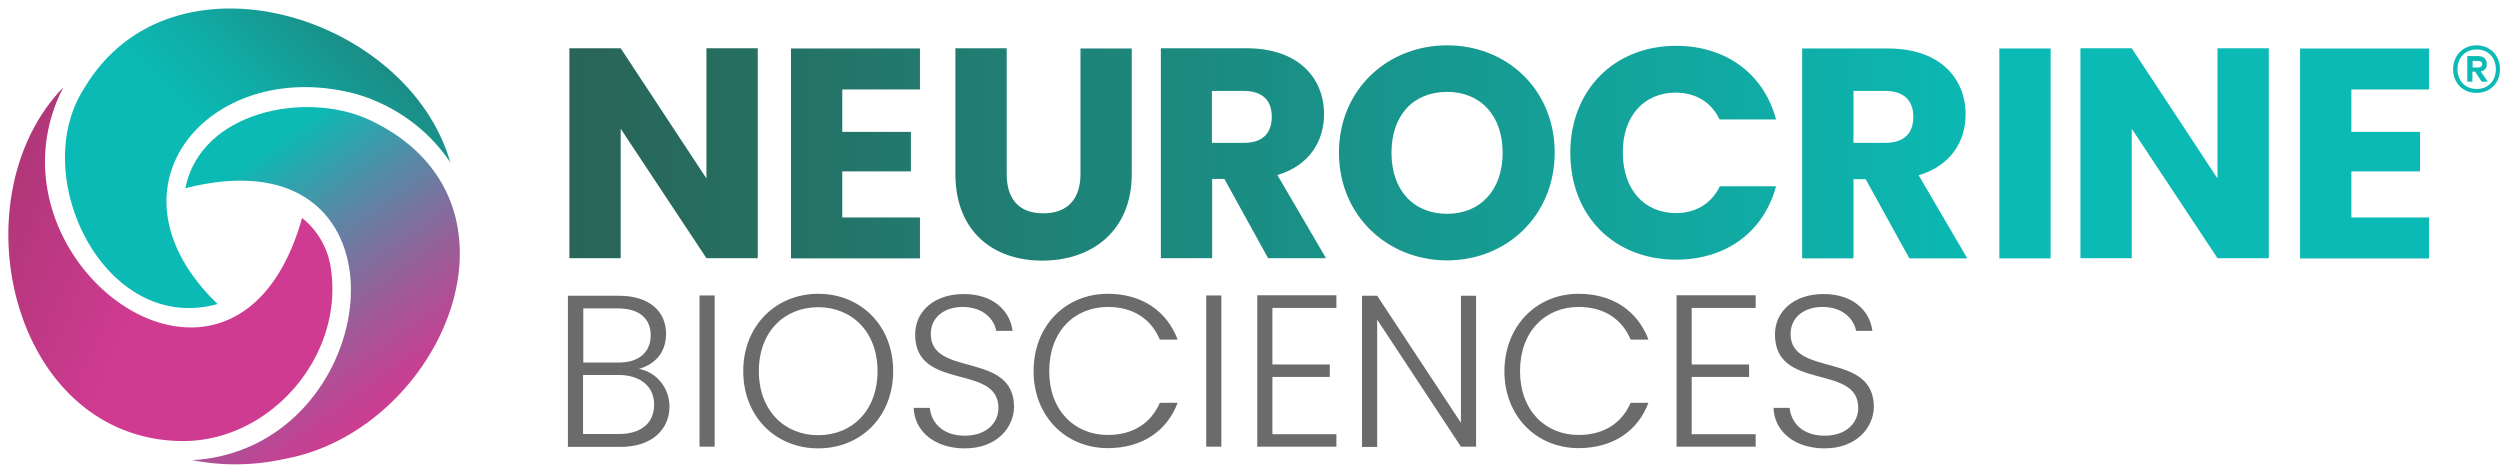 <svg width="296" height="55" xmlns="http://www.w3.org/2000/svg" overflow="hidden"><defs><clipPath id="a"><path d="M946 42h296v55H946z"/></clipPath><clipPath id="b"><path d="M947 43h295v54H947z"/></clipPath><clipPath id="c"><path d="M947 43h295v54H947z"/></clipPath><clipPath id="d"><path d="M947 43h295v54H947z"/></clipPath><linearGradient x1="55.772" y1="17.106" x2="279.224" y2="17.106" gradientUnits="userSpaceOnUse" id="e"><stop offset="0" stop-color="#2B5F51"/><stop offset=".802" stop-color="#0BBAB4"/><stop offset="1" stop-color="#0BBAB4"/></linearGradient><linearGradient x1="22.712" y1="17.844" x2="44.654" y2="48.438" gradientUnits="userSpaceOnUse" id="f"><stop offset="0" stop-color="#0BBAB4"/><stop offset=".091" stop-color="#0BBAB4"/><stop offset=".367" stop-color="#538CA6"/><stop offset=".544" stop-color="#7C719E"/><stop offset=".716" stop-color="#A15998"/><stop offset=".9" stop-color="#C24393"/><stop offset="1" stop-color="#CF3B91"/></linearGradient><linearGradient x1="12.705" y1="31.601" x2="42.199" y2="1.636" gradientUnits="userSpaceOnUse" id="g"><stop offset="0" stop-color="#0BBAB4"/><stop offset=".463" stop-color="#0BBAB4"/><stop offset=".648" stop-color="#10ACA6"/><stop offset=".999" stop-color="#1C8880"/><stop offset="1" stop-color="#1C8880"/></linearGradient><linearGradient x1="37.05" y1="41.069" x2="-18.634" y2="17.475" gradientUnits="userSpaceOnUse" id="h"><stop offset="0" stop-color="#CF3B91"/><stop offset=".364" stop-color="#CF3B91"/><stop offset=".95" stop-color="#936"/><stop offset="1" stop-color="#936"/></linearGradient></defs><g clip-path="url(#a)" transform="translate(-946 -42)"><g clip-path="url(#b)"><g clip-path="url(#c)"><g clip-path="url(#d)"><path d="M1019.456 94.913h-6.216V77.016h6.042c3.76 0 5.58 1.992 5.58 4.503 0 2.368-1.474 3.667-3.209 4.158 1.995.346 3.614 2.194 3.614 4.445 0 2.685-2.023 4.792-5.811 4.792zm-.29-16.397h-4.105v6.409h4.192c2.43 0 3.788-1.241 3.788-3.233 0-1.934-1.301-3.176-3.874-3.176zm.087 7.881h-4.22v6.986h4.278c2.602 0 4.135-1.299 4.135-3.464.029-2.136-1.62-3.522-4.193-3.522zM1028.824 76.986h1.792v17.899h-1.792V76.986zM1042.875 95.087c-5.03 0-8.876-3.753-8.876-9.152 0-5.34 3.846-9.15 8.876-9.15 5.06 0 8.877 3.78 8.877 9.15 0 5.399-3.817 9.152-8.877 9.152zm0-1.56c3.99 0 7.026-2.886 7.026-7.592 0-4.676-3.064-7.563-7.026-7.563-3.96 0-7.025 2.858-7.025 7.563 0 4.706 3.064 7.593 7.025 7.593zM1060.223 95.087c-3.585 0-5.956-2.05-6.042-4.792h1.908c.144 1.472 1.243 3.29 4.163 3.29 2.487 0 3.961-1.472 3.961-3.29 0-5.283-9.859-1.935-9.859-8.69 0-2.771 2.284-4.792 5.754-4.792 3.411 0 5.464 1.905 5.782 4.36h-1.937c-.202-1.242-1.416-2.801-3.903-2.83-2.111-.029-3.846 1.126-3.846 3.204 0 5.168 9.86 1.992 9.86 8.66-.058 2.426-2.024 4.88-5.84 4.88zM1077.166 76.784c3.99 0 6.968 1.992 8.269 5.427h-2.11c-1.012-2.396-3.094-3.868-6.159-3.868-3.932 0-6.939 2.887-6.939 7.592 0 4.677 3.007 7.564 6.94 7.564 3.064 0 5.146-1.472 6.158-3.81h2.11c-1.272 3.377-4.25 5.369-8.269 5.369-4.972 0-8.79-3.753-8.79-9.123 0-5.37 3.788-9.15 8.79-9.15zM1088.818 76.986h1.793v17.899h-1.793V76.986zM1104.229 78.458h-7.576v6.698h6.796v1.472h-6.796v6.784h7.576v1.473h-9.368V76.957h9.368v1.501zM1120.767 76.986v17.899h-1.793l-9.917-15.04v15.069h-1.793V77.014h1.793l9.917 15.04v-15.04h1.793v-.029zM1132.91 76.784c3.99 0 6.969 1.992 8.27 5.427h-2.11c-1.013-2.396-3.094-3.868-6.16-3.868-3.932 0-6.939 2.887-6.939 7.592 0 4.677 3.007 7.564 6.94 7.564 3.065 0 5.146-1.472 6.158-3.81h2.11c-1.271 3.377-4.25 5.369-8.268 5.369-4.974 0-8.79-3.753-8.79-9.123.028-5.37 3.816-9.15 8.79-9.15zM1153.872 78.458h-7.575v6.698h6.795v1.472h-6.795v6.784h7.575v1.473h-9.367V76.957h9.367v1.501zM1162.026 95.087c-3.586 0-5.957-2.05-6.043-4.792h1.908c.144 1.472 1.243 3.29 4.164 3.29 2.486 0 3.96-1.472 3.96-3.29 0-5.283-9.858-1.935-9.858-8.69 0-2.771 2.283-4.792 5.753-4.792 3.412 0 5.465 1.905 5.782 4.36h-1.937c-.202-1.242-1.416-2.801-3.903-2.83-2.11-.029-3.846 1.126-3.846 3.204 0 5.168 9.86 1.992 9.86 8.66-.057 2.426-2.053 4.88-5.84 4.88z" fill="#6B6B6B"/><path d="M88.54 4.706V29.56h-6.063L72.344 14.232v15.33h-6.062V4.705h6.063L82.477 20.12V4.706h6.063zm19.168 4.878h-9.18v5.024h8.112v4.676h-8.112v5.456h9.18v4.85H92.466V4.734h15.242v4.85zm4.186-4.878h6.063v14.896c0 2.944 1.443 4.648 4.33 4.648 2.858 0 4.388-1.704 4.388-4.648V4.734h6.062v14.839c0 6.87-4.821 10.277-10.565 10.277-5.774 0-10.278-3.406-10.278-10.277V4.706zm34.412 0c6.091 0 9.151 3.493 9.151 7.823 0 3.118-1.703 6.062-5.514 7.188l5.745 9.844h-6.842l-5.167-9.382h-1.444v9.382h-6.062V4.706h10.133zm-.347 5.052h-3.753v6.149h3.753c2.281 0 3.32-1.155 3.32-3.118 0-1.848-1.039-3.031-3.32-3.031zm24.048 20.063c-7.044 0-12.789-5.283-12.789-12.76 0-7.477 5.745-12.702 12.789-12.702 7.072 0 12.702 5.254 12.702 12.702s-5.658 12.76-12.702 12.76zm0-5.514c3.955 0 6.553-2.858 6.553-7.217 0-4.417-2.598-7.217-6.553-7.217-4.042 0-6.582 2.8-6.582 7.217 0 4.36 2.54 7.217 6.582 7.217zM196.999 9.96c2.309 0 4.186 1.068 5.196 3.175h6.669c-1.415-5.37-5.889-8.718-11.808-8.718-7.332 0-12.5 5.254-12.5 12.673 0 7.448 5.168 12.645 12.5 12.645 5.919 0 10.364-3.291 11.808-8.69h-6.64c-1.039 2.136-2.916 3.176-5.196 3.176-3.724 0-6.265-2.772-6.265-7.16-.029-4.33 2.512-7.101 6.236-7.101zm34.267 2.598c0-4.33-3.06-7.824-9.152-7.824h-10.161V29.59h6.062v-9.382h1.443l5.168 9.382h6.842l-5.745-9.844c3.839-1.155 5.543-4.07 5.543-7.188zm-9.498 3.349h-3.753v-6.15h3.753c2.281 0 3.32 1.213 3.32 3.06 0 1.935-1.068 3.09-3.32 3.09zM235.25 29.59h6.062V4.734h-6.062V29.59zm25.779-9.469L250.896 4.706h-6.062V29.56h6.062V14.232l10.133 15.33h6.062V4.705h-6.062V20.12zm9.758 9.47h15.242v-4.85h-9.18v-5.457h8.112v-4.676h-8.112V9.584h9.18v-4.85h-15.242V29.59z" fill="url(#e)" transform="matrix(1.002 0 0 1 947 43.008)"/><path d="M32.68 53.32c18.59-3.435 30.369-30.658 9.872-40.185-7.506-3.406-19.832-.953-21.651 8.141 25.577-6.524 24.278 24.51 6.495 31.034-1.414.52-2.944.895-4.561 1.068-.375.029-.78.087-1.155.087 3.609.721 7.362.663 11-.145z" fill="url(#f)" transform="matrix(1.002 0 0 1 947 43.008)"/><path d="M41.426 10.22c4.244 1.327 7.968 3.983 10.508 7.592.116.144.203.289.29.433C47.228.779 19.283-7.852 9.006 9.353c-6.87 10.45 2.396 29.36 15.704 25.636-14.52-14.06-.433-29.648 16.715-24.77z" fill="url(#g)" transform="matrix(1.002 0 0 1 947 43.008)"/><path d="M38.135 31.063a9.319 9.319 0 0 0-3.435-6.265C26.992 52.165-2.916 30.774 5.947 10.45c.173-.375.346-.721.52-1.097C-6.12 22.402.26 50.693 20.208 51.213c10.45.26 19.313-9.758 17.927-20.15z" fill="url(#h)" transform="matrix(1.002 0 0 1 947 43.008)"/><path d="M1236.448 50.196c0-1.616 1.156-2.829 2.775-2.829 1.62 0 2.776 1.213 2.776 2.83 0 1.616-1.156 2.8-2.776 2.8-1.62.028-2.775-1.184-2.775-2.8zm.52 0c0 1.357.896 2.339 2.284 2.339 1.36 0 2.256-.982 2.256-2.339s-.897-2.338-2.256-2.338c-1.388 0-2.284.981-2.284 2.338zm2.747.26l.838 1.212h-.723l-.78-1.183h-.318v1.183h-.607v-3.03h1.3c.608 0 1.013.346 1.013.923.028.49-.26.808-.723.895zm-.954-1.241v.78h.665c.26 0 .462-.116.462-.405 0-.26-.202-.375-.462-.375h-.665z" fill="#0BBAB4"/></g></g></g></g></svg>